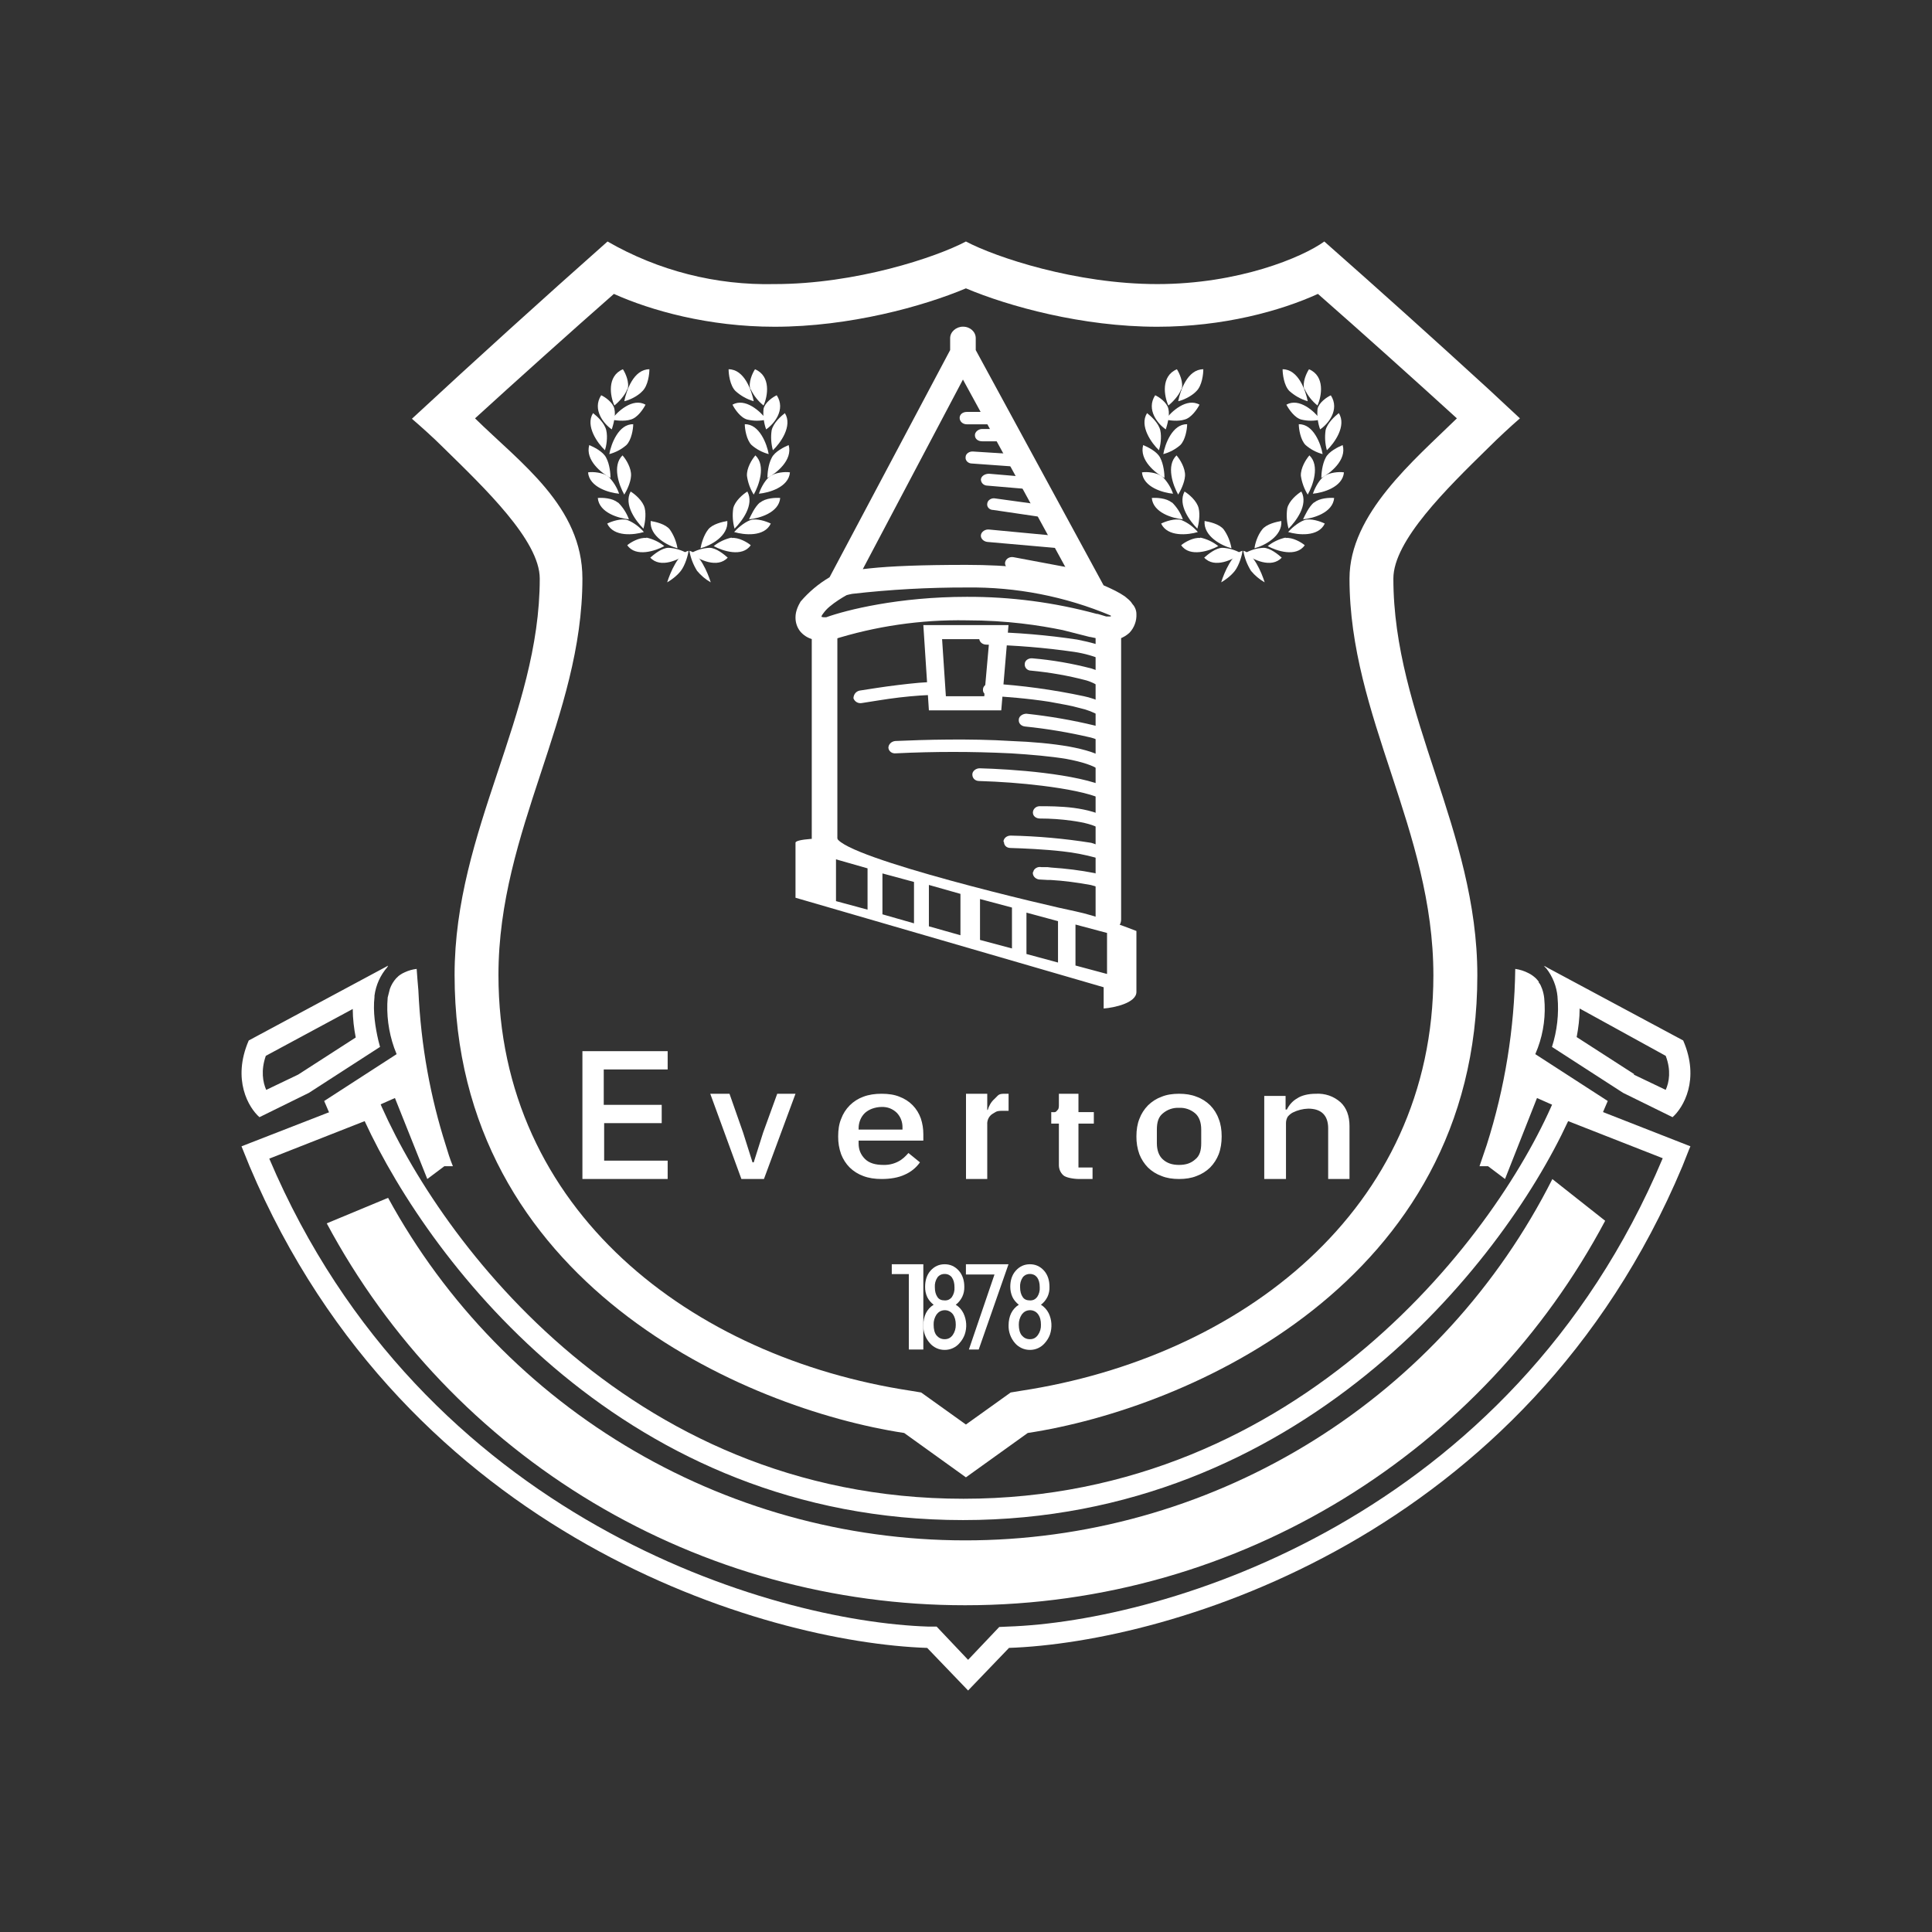 <svg width="24" height="24" viewBox="0 0 24 24" fill="none" xmlns="http://www.w3.org/2000/svg">
<rect x="0" y="0" width="24" height="24" fill="#333333" stroke="none"/>
<path fill-rule="evenodd" clip-rule="evenodd" d="M12.767 17.801C14.752 17.5 18.352 15.938 18.352 12.116C18.352 10.316 17.309 8.887 17.309 7.187C17.309 6.716 17.976 6.065 18.484 5.567C18.622 5.43 18.759 5.303 18.881 5.197L18.489 4.832C17.815 4.215 17.136 3.604 16.451 3C16.181 3.196 15.387 3.529 14.376 3.529C13.365 3.529 12.37 3.196 11.999 3C11.629 3.196 10.633 3.529 9.622 3.529C8.895 3.546 8.177 3.363 7.547 3C6.729 3.725 5.919 4.459 5.117 5.202C5.239 5.308 5.377 5.43 5.514 5.567C6.022 6.065 6.705 6.716 6.705 7.187C6.705 8.881 5.647 10.311 5.647 12.111C5.647 15.938 9.252 17.5 11.232 17.801L11.999 18.352L12.767 17.801ZM11.999 17.696L12.555 17.298L12.682 17.277C15.398 16.864 17.806 15.038 17.806 12.116C17.806 10.305 16.764 8.903 16.764 7.187C16.764 6.383 17.568 5.716 18.098 5.197C17.61 4.752 16.891 4.106 16.372 3.651C15.906 3.863 15.196 4.059 14.376 4.059C13.444 4.059 12.528 3.805 11.999 3.582C11.47 3.805 10.554 4.059 9.622 4.059C8.802 4.059 8.087 3.858 7.626 3.651C7.108 4.106 6.388 4.752 5.901 5.197C6.467 5.753 7.235 6.293 7.235 7.187C7.235 8.903 6.192 10.311 6.192 12.111C6.192 15.038 8.595 16.864 11.316 17.277L11.443 17.298L11.999 17.696Z" fill="white"/>
<path fill-rule="evenodd" clip-rule="evenodd" d="M12.529 20.471C14.536 20.402 18.961 19.105 20.899 14.489L20.983 14.277L20.999 14.24L19.337 13.589C18.649 15.283 16.161 18.618 11.968 18.618C7.749 18.618 5.367 15.283 4.673 13.589L3 14.24L3.101 14.489C5.054 19.105 9.507 20.402 11.518 20.471L12.026 21L12.534 20.471H12.529ZM12.026 20.619L12.413 20.211L12.519 20.206C14.461 20.142 18.765 18.877 20.655 14.388L19.48 13.927C18.643 15.733 16.119 18.883 11.963 18.883C7.786 18.883 5.362 15.727 4.53 13.927L3.345 14.393C5.25 18.877 9.581 20.142 11.529 20.206H11.635L12.026 20.619Z" fill="white"/>
<path d="M7.982 4.857C8.051 4.788 8.067 4.645 8.067 4.587C7.871 4.587 7.781 4.852 7.755 4.984C7.808 4.974 7.919 4.926 7.982 4.857ZM7.834 5.212C7.919 5.191 7.993 5.079 8.019 5.027C7.861 4.937 7.67 5.111 7.596 5.212C7.638 5.222 7.755 5.238 7.834 5.212ZM7.781 5.529C7.845 5.466 7.866 5.328 7.866 5.27C7.686 5.265 7.591 5.514 7.569 5.641C7.648 5.62 7.72 5.582 7.781 5.529ZM7.839 5.911C7.845 5.815 7.776 5.704 7.733 5.657C7.601 5.784 7.691 6.032 7.755 6.144C7.781 6.101 7.834 6.001 7.839 5.911ZM7.559 5.921C7.49 5.868 7.363 5.858 7.305 5.868C7.321 6.054 7.569 6.122 7.691 6.133C7.663 6.053 7.618 5.981 7.559 5.921ZM7.675 6.244C7.612 6.186 7.479 6.181 7.426 6.186C7.442 6.371 7.691 6.44 7.813 6.451C7.783 6.371 7.736 6.298 7.675 6.239V6.244ZM8.009 6.313C7.988 6.223 7.887 6.138 7.834 6.106C7.744 6.271 7.903 6.477 7.993 6.567C8.009 6.514 8.03 6.398 8.009 6.313ZM7.797 6.461C7.718 6.435 7.596 6.477 7.543 6.504C7.622 6.673 7.876 6.646 7.998 6.609C7.944 6.545 7.875 6.494 7.797 6.461ZM8.321 6.578C8.268 6.509 8.141 6.482 8.083 6.472C8.067 6.662 8.295 6.779 8.416 6.811C8.402 6.727 8.369 6.647 8.321 6.578ZM8.03 6.683C7.945 6.673 7.834 6.736 7.792 6.773C7.898 6.927 8.146 6.842 8.252 6.784C8.188 6.732 8.111 6.696 8.03 6.678V6.683ZM8.305 6.805C8.221 6.805 8.12 6.89 8.078 6.927C8.205 7.065 8.438 6.953 8.538 6.874C8.467 6.833 8.387 6.809 8.305 6.805Z" fill="white"/>
<path d="M8.458 7.091C8.511 7.022 8.548 6.895 8.553 6.842C8.431 6.869 8.325 7.112 8.288 7.234C8.325 7.213 8.405 7.16 8.458 7.091ZM7.531 5.688C7.494 5.609 7.372 5.551 7.32 5.529C7.267 5.715 7.473 5.879 7.584 5.937C7.584 5.884 7.574 5.768 7.531 5.688ZM7.531 5.344C7.51 5.254 7.415 5.169 7.367 5.132C7.267 5.291 7.425 5.508 7.515 5.593C7.531 5.545 7.552 5.434 7.531 5.344ZM7.796 4.836C7.822 4.751 7.77 4.635 7.738 4.587C7.537 4.672 7.579 4.921 7.632 5.037C7.674 5.005 7.764 4.915 7.791 4.836H7.796Z" fill="white"/>
<path d="M7.632 5.079C7.616 5 7.516 4.931 7.468 4.91C7.352 5.09 7.505 5.27 7.6 5.334C7.616 5.281 7.653 5.164 7.632 5.079ZM9.136 4.857C9.067 4.788 9.051 4.645 9.051 4.587C9.247 4.587 9.337 4.852 9.363 4.984C9.279 4.96 9.201 4.916 9.136 4.857ZM9.284 5.212C9.199 5.191 9.125 5.079 9.099 5.027C9.257 4.937 9.448 5.111 9.522 5.212C9.444 5.231 9.362 5.231 9.284 5.212ZM9.337 5.529C9.273 5.466 9.252 5.328 9.252 5.27C9.432 5.265 9.527 5.514 9.549 5.641C9.47 5.62 9.398 5.582 9.337 5.529ZM9.279 5.911C9.273 5.815 9.342 5.704 9.384 5.657C9.517 5.784 9.427 6.032 9.363 6.144C9.319 6.073 9.29 5.993 9.279 5.911ZM9.559 5.921C9.628 5.868 9.755 5.858 9.813 5.868C9.797 6.054 9.549 6.122 9.427 6.133C9.443 6.085 9.49 5.979 9.559 5.921ZM9.443 6.244C9.506 6.186 9.639 6.181 9.692 6.186C9.676 6.371 9.427 6.44 9.305 6.451C9.326 6.408 9.374 6.297 9.443 6.239V6.244ZM9.109 6.313C9.13 6.223 9.231 6.138 9.284 6.106C9.374 6.271 9.215 6.477 9.125 6.567C9.102 6.484 9.096 6.398 9.109 6.313ZM9.321 6.461C9.4 6.435 9.522 6.477 9.575 6.504C9.496 6.673 9.242 6.646 9.12 6.609C9.152 6.572 9.236 6.493 9.321 6.461ZM8.797 6.578C8.85 6.509 8.977 6.482 9.035 6.472C9.051 6.662 8.823 6.779 8.702 6.811C8.712 6.758 8.739 6.652 8.797 6.578ZM9.088 6.683C9.173 6.673 9.284 6.736 9.326 6.773C9.22 6.927 8.972 6.842 8.866 6.784C8.93 6.732 9.007 6.696 9.088 6.678V6.683ZM8.813 6.805C8.897 6.805 8.998 6.89 9.04 6.927C8.913 7.065 8.68 6.953 8.58 6.874C8.651 6.833 8.731 6.809 8.813 6.805Z" fill="white"/>
<path d="M8.659 7.091C8.612 7.015 8.579 6.931 8.564 6.842C8.686 6.869 8.792 7.112 8.829 7.234C8.764 7.197 8.707 7.149 8.659 7.091ZM9.586 5.688C9.623 5.609 9.745 5.551 9.797 5.529C9.85 5.715 9.644 5.879 9.533 5.937C9.533 5.884 9.543 5.768 9.586 5.688ZM9.586 5.344C9.607 5.254 9.702 5.169 9.75 5.132C9.85 5.291 9.692 5.508 9.601 5.593C9.579 5.512 9.573 5.427 9.586 5.344ZM9.321 4.836C9.294 4.751 9.347 4.635 9.379 4.587C9.58 4.672 9.538 4.921 9.485 5.037C9.417 4.983 9.363 4.914 9.326 4.836H9.321Z" fill="white"/>
<path d="M9.485 5.079C9.501 5 9.602 4.931 9.649 4.91C9.766 5.09 9.612 5.27 9.517 5.334C9.488 5.252 9.477 5.165 9.485 5.079ZM14.864 4.857C14.933 4.788 14.948 4.645 14.948 4.587C14.752 4.587 14.662 4.852 14.636 4.984C14.689 4.974 14.8 4.926 14.864 4.857ZM14.715 5.212C14.8 5.191 14.874 5.079 14.901 5.027C14.742 4.937 14.551 5.111 14.477 5.212C14.52 5.222 14.636 5.238 14.715 5.212ZM14.662 5.529C14.726 5.466 14.747 5.328 14.747 5.27C14.567 5.265 14.472 5.514 14.451 5.641C14.529 5.62 14.601 5.582 14.662 5.529ZM14.721 5.911C14.726 5.815 14.657 5.704 14.615 5.657C14.483 5.784 14.572 6.032 14.636 6.144C14.662 6.101 14.715 6.001 14.721 5.911ZM14.44 5.921C14.371 5.868 14.244 5.858 14.186 5.868C14.202 6.054 14.451 6.122 14.572 6.133C14.545 6.053 14.499 5.981 14.44 5.921ZM14.557 6.244C14.493 6.186 14.361 6.181 14.308 6.186C14.324 6.371 14.572 6.44 14.694 6.451C14.665 6.371 14.618 6.298 14.557 6.239V6.244ZM14.89 6.313C14.869 6.223 14.768 6.138 14.715 6.106C14.626 6.271 14.784 6.477 14.874 6.567C14.89 6.514 14.911 6.398 14.89 6.313ZM14.678 6.461C14.599 6.435 14.477 6.477 14.424 6.504C14.504 6.673 14.758 6.646 14.88 6.609C14.825 6.545 14.756 6.494 14.678 6.461ZM15.202 6.578C15.149 6.509 15.023 6.482 14.964 6.472C14.948 6.662 15.176 6.779 15.298 6.811C15.283 6.727 15.251 6.647 15.202 6.578ZM14.911 6.683C14.826 6.673 14.715 6.736 14.673 6.773C14.779 6.927 15.028 6.842 15.134 6.784C15.069 6.732 14.993 6.696 14.911 6.678V6.683ZM15.187 6.805C15.102 6.805 15.001 6.89 14.959 6.927C15.086 7.065 15.319 6.953 15.419 6.874C15.348 6.833 15.269 6.809 15.187 6.805Z" fill="white"/>
<path d="M15.34 7.091C15.393 7.022 15.43 6.895 15.435 6.842C15.313 6.869 15.207 7.112 15.17 7.234C15.207 7.213 15.287 7.16 15.34 7.091ZM14.413 5.688C14.376 5.609 14.254 5.551 14.201 5.529C14.149 5.715 14.355 5.879 14.466 5.937C14.466 5.884 14.455 5.768 14.413 5.688ZM14.413 5.344C14.392 5.254 14.297 5.169 14.249 5.132C14.149 5.291 14.307 5.508 14.397 5.593C14.413 5.545 14.434 5.434 14.413 5.344ZM14.678 4.836C14.704 4.751 14.651 4.635 14.62 4.587C14.418 4.672 14.461 4.921 14.514 5.037C14.556 5.005 14.646 4.915 14.673 4.836H14.678Z" fill="white"/>
<path d="M14.514 5.079C14.498 5 14.398 4.931 14.35 4.91C14.233 5.09 14.387 5.27 14.482 5.334C14.498 5.281 14.535 5.164 14.514 5.079ZM16.017 4.857C15.949 4.788 15.933 4.645 15.933 4.587C16.129 4.587 16.219 4.852 16.245 4.984C16.161 4.96 16.083 4.916 16.017 4.857ZM16.166 5.212C16.081 5.191 16.007 5.079 15.98 5.027C16.139 4.937 16.33 5.111 16.404 5.212C16.326 5.231 16.244 5.231 16.166 5.212ZM16.219 5.529C16.155 5.466 16.134 5.328 16.134 5.27C16.314 5.265 16.409 5.514 16.43 5.641C16.352 5.62 16.28 5.582 16.219 5.529ZM16.16 5.911C16.155 5.815 16.224 5.704 16.266 5.657C16.399 5.784 16.309 6.032 16.245 6.144C16.201 6.073 16.172 5.993 16.16 5.911ZM16.441 5.921C16.51 5.868 16.637 5.858 16.695 5.868C16.679 6.054 16.43 6.122 16.309 6.133C16.325 6.085 16.372 5.979 16.441 5.921ZM16.325 6.244C16.388 6.186 16.52 6.181 16.573 6.186C16.558 6.371 16.309 6.44 16.187 6.451C16.208 6.408 16.256 6.297 16.325 6.239V6.244ZM15.991 6.313C16.012 6.223 16.113 6.138 16.166 6.106C16.256 6.271 16.097 6.477 16.007 6.567C15.984 6.484 15.978 6.398 15.991 6.313ZM16.203 6.461C16.282 6.435 16.404 6.477 16.457 6.504C16.378 6.673 16.123 6.646 16.002 6.609C16.033 6.572 16.118 6.493 16.203 6.461ZM15.679 6.578C15.732 6.509 15.859 6.482 15.917 6.472C15.933 6.662 15.705 6.779 15.584 6.811C15.589 6.758 15.62 6.652 15.679 6.578ZM15.97 6.683C16.055 6.673 16.166 6.736 16.208 6.773C16.102 6.927 15.854 6.842 15.748 6.784C15.812 6.732 15.889 6.696 15.97 6.678V6.683ZM15.695 6.805C15.779 6.805 15.88 6.89 15.922 6.927C15.795 7.065 15.562 6.953 15.462 6.874C15.533 6.833 15.613 6.809 15.695 6.805Z" fill="white"/>
<path d="M15.54 7.091C15.493 7.015 15.46 6.931 15.445 6.842C15.567 6.869 15.673 7.112 15.71 7.234C15.645 7.197 15.588 7.149 15.54 7.091ZM16.467 5.688C16.504 5.609 16.626 5.551 16.679 5.529C16.732 5.715 16.525 5.879 16.414 5.937C16.414 5.884 16.425 5.768 16.467 5.688ZM16.467 5.344C16.488 5.254 16.584 5.169 16.631 5.132C16.732 5.291 16.573 5.508 16.483 5.593C16.46 5.512 16.455 5.427 16.467 5.344ZM16.202 4.836C16.176 4.751 16.229 4.635 16.261 4.587C16.462 4.672 16.419 4.921 16.366 5.037C16.299 4.983 16.244 4.914 16.208 4.836H16.202Z" fill="white"/>
<path d="M16.367 5.08C16.383 5.001 16.484 4.932 16.532 4.911C16.648 5.091 16.494 5.271 16.399 5.334C16.37 5.253 16.359 5.166 16.367 5.08ZM11.921 5.191C11.921 5.149 11.958 5.117 12.011 5.117H12.35C12.402 5.117 12.44 5.149 12.44 5.191C12.44 5.234 12.402 5.271 12.35 5.271H12.011C11.958 5.271 11.921 5.234 11.921 5.191ZM12.111 5.403C12.111 5.366 12.154 5.329 12.201 5.329H12.519C12.561 5.329 12.604 5.366 12.604 5.408C12.604 5.451 12.561 5.482 12.514 5.482H12.201C12.148 5.482 12.111 5.451 12.111 5.408V5.403ZM11.995 5.678C11.995 5.636 12.043 5.604 12.09 5.609L12.672 5.646C12.72 5.646 12.757 5.689 12.752 5.726C12.752 5.768 12.704 5.8 12.657 5.8L12.074 5.758C12.027 5.758 11.989 5.721 11.995 5.678ZM12.185 5.954C12.191 5.911 12.238 5.885 12.286 5.885L12.911 5.938C12.958 5.938 12.995 5.98 12.99 6.017C12.985 6.059 12.937 6.091 12.889 6.086L12.27 6.033C12.217 6.033 12.185 5.996 12.185 5.954ZM12.265 6.25C12.27 6.213 12.318 6.181 12.365 6.192L13.091 6.292C13.144 6.292 13.175 6.335 13.165 6.377C13.159 6.419 13.112 6.446 13.059 6.441L12.339 6.335C12.286 6.335 12.254 6.292 12.265 6.25ZM12.185 6.647C12.191 6.605 12.238 6.573 12.286 6.578L13.239 6.668C13.287 6.668 13.318 6.711 13.313 6.753C13.313 6.795 13.265 6.822 13.218 6.816L12.265 6.732C12.217 6.726 12.18 6.689 12.185 6.647ZM12.487 6.981C12.498 6.938 12.545 6.912 12.593 6.922L13.44 7.081C13.488 7.097 13.519 7.134 13.504 7.176C13.493 7.219 13.451 7.24 13.398 7.229L12.551 7.071C12.503 7.06 12.477 7.018 12.487 6.981ZM11.174 8.664C10.994 8.685 10.82 8.717 10.709 8.733C10.661 8.743 10.618 8.717 10.602 8.675C10.602 8.632 10.629 8.59 10.677 8.579C10.783 8.563 10.968 8.532 11.153 8.51C11.328 8.489 11.518 8.468 11.635 8.473C11.688 8.473 11.72 8.516 11.72 8.558C11.72 8.6 11.677 8.632 11.63 8.632C11.524 8.632 11.354 8.643 11.174 8.664Z" fill="white"/>
<path d="M11.47 7.765H12.528L12.438 8.824H11.539L11.47 7.765ZM11.703 7.94L11.75 8.649H12.227L12.29 7.94H11.703Z" fill="white"/>
<path d="M12.164 7.929C12.164 7.887 12.206 7.85 12.254 7.85C12.631 7.857 13.008 7.889 13.381 7.945C13.54 7.977 13.688 8.014 13.799 8.072C13.842 8.093 13.852 8.141 13.831 8.178C13.81 8.215 13.757 8.231 13.715 8.204C13.596 8.153 13.472 8.117 13.344 8.098C12.983 8.046 12.619 8.016 12.254 8.008C12.201 8.008 12.164 7.971 12.164 7.929ZM12.73 8.247C12.73 8.204 12.778 8.173 12.825 8.178C13.074 8.199 13.32 8.242 13.561 8.305C13.641 8.331 13.715 8.363 13.768 8.4C13.805 8.432 13.81 8.48 13.778 8.511C13.763 8.528 13.743 8.539 13.72 8.541C13.698 8.544 13.675 8.539 13.656 8.527C13.607 8.495 13.554 8.47 13.498 8.453C13.272 8.393 13.042 8.353 12.81 8.331C12.757 8.331 12.725 8.289 12.73 8.247ZM12.211 8.564C12.211 8.522 12.254 8.49 12.301 8.49C12.693 8.514 13.082 8.567 13.466 8.649C13.582 8.675 13.694 8.718 13.762 8.765C13.805 8.792 13.815 8.84 13.784 8.871C13.769 8.889 13.749 8.9 13.726 8.904C13.704 8.908 13.681 8.904 13.662 8.892C13.586 8.848 13.504 8.816 13.418 8.797C13.307 8.765 13.175 8.744 13.037 8.718C12.762 8.675 12.476 8.654 12.296 8.644C12.243 8.644 12.206 8.607 12.211 8.564ZM12.656 8.935C12.661 8.892 12.709 8.866 12.751 8.866C13.038 8.897 13.323 8.946 13.604 9.014C13.688 9.041 13.762 9.067 13.815 9.109C13.847 9.141 13.852 9.189 13.815 9.215C13.8 9.23 13.78 9.239 13.759 9.241C13.738 9.243 13.717 9.237 13.699 9.226C13.653 9.197 13.603 9.175 13.551 9.162C13.282 9.099 13.01 9.053 12.735 9.025C12.682 9.02 12.651 8.982 12.656 8.94V8.935ZM12.55 9.358C12.078 9.335 11.604 9.335 11.131 9.358C11.079 9.364 11.041 9.332 11.036 9.29C11.036 9.247 11.073 9.21 11.121 9.205C11.481 9.189 12.047 9.173 12.561 9.205C12.825 9.215 13.069 9.237 13.281 9.274C13.482 9.311 13.662 9.364 13.768 9.448C13.805 9.475 13.81 9.522 13.778 9.554C13.762 9.57 13.742 9.58 13.719 9.582C13.697 9.584 13.675 9.578 13.656 9.565C13.588 9.512 13.445 9.464 13.244 9.427C13.048 9.395 12.81 9.374 12.555 9.358H12.55ZM12.079 9.618C12.079 9.581 12.121 9.544 12.169 9.544C12.36 9.549 12.667 9.565 12.968 9.602C13.27 9.639 13.577 9.697 13.768 9.787C13.81 9.808 13.826 9.856 13.805 9.893C13.778 9.935 13.731 9.946 13.688 9.925C13.529 9.851 13.244 9.798 12.947 9.761C12.687 9.729 12.426 9.71 12.164 9.702C12.111 9.702 12.079 9.665 12.079 9.623V9.618ZM13.312 10.195C13.183 10.177 13.052 10.168 12.921 10.168C12.868 10.168 12.831 10.137 12.831 10.094C12.831 10.052 12.868 10.015 12.915 10.015C13.016 10.015 13.18 10.015 13.339 10.036C13.498 10.057 13.667 10.1 13.778 10.174C13.815 10.2 13.826 10.248 13.794 10.28C13.78 10.297 13.759 10.309 13.737 10.312C13.715 10.316 13.692 10.312 13.672 10.301C13.598 10.248 13.466 10.216 13.312 10.195ZM12.465 10.46C12.465 10.412 12.508 10.38 12.555 10.38C12.891 10.387 13.225 10.417 13.556 10.47L13.683 10.512C13.72 10.528 13.762 10.544 13.789 10.571C13.821 10.602 13.821 10.65 13.789 10.682C13.772 10.696 13.75 10.704 13.728 10.704C13.706 10.704 13.684 10.696 13.667 10.682C13.651 10.67 13.633 10.661 13.614 10.655C13.479 10.618 13.341 10.591 13.201 10.576C12.973 10.55 12.72 10.539 12.555 10.534C12.502 10.534 12.471 10.502 12.471 10.454L12.465 10.46ZM12.836 10.83C12.841 10.793 12.889 10.761 12.937 10.772H13.016L13.058 10.777C13.24 10.789 13.42 10.811 13.598 10.846C13.688 10.872 13.784 10.904 13.852 10.957C13.889 10.983 13.895 11.031 13.868 11.063C13.853 11.079 13.832 11.09 13.81 11.093C13.788 11.096 13.765 11.091 13.747 11.079C13.687 11.039 13.621 11.01 13.551 10.994C13.384 10.963 13.216 10.941 13.048 10.931H13.011C12.975 10.929 12.94 10.927 12.905 10.925C12.852 10.915 12.825 10.872 12.831 10.835L12.836 10.83Z" fill="white"/>
<path d="M10.243 7.695C10.333 7.695 10.402 7.758 10.402 7.838V10.485C10.402 10.559 10.333 10.628 10.243 10.628C10.158 10.628 10.084 10.559 10.084 10.485V7.838C10.084 7.758 10.158 7.695 10.243 7.695ZM13.768 7.695C13.858 7.695 13.927 7.758 13.927 7.838V11.422C13.927 11.501 13.858 11.565 13.768 11.565C13.684 11.565 13.61 11.501 13.61 11.422V7.838C13.61 7.758 13.684 7.695 13.768 7.695Z" fill="white"/>
<path d="M11.962 4.058C12.052 4.058 12.121 4.122 12.121 4.201V4.349L13.709 7.271C13.82 7.319 13.905 7.361 13.974 7.409C14.006 7.436 14.043 7.462 14.064 7.499C14.09 7.526 14.117 7.573 14.117 7.626C14.119 7.669 14.113 7.711 14.098 7.751C14.084 7.791 14.061 7.828 14.032 7.859C13.997 7.892 13.955 7.917 13.91 7.934C13.864 7.95 13.816 7.957 13.768 7.954C13.691 7.943 13.615 7.929 13.54 7.912H13.535L13.201 7.827C12.915 7.769 12.518 7.706 12.005 7.706C11.439 7.696 10.876 7.778 10.337 7.949C10.253 7.967 10.165 7.963 10.083 7.938C10.027 7.921 9.978 7.888 9.94 7.843C9.901 7.793 9.881 7.732 9.882 7.668C9.882 7.594 9.914 7.526 9.945 7.473C10.048 7.353 10.169 7.251 10.305 7.171L11.803 4.349V4.201C11.803 4.122 11.878 4.058 11.962 4.058ZM11.962 4.715L10.718 7.07L10.808 7.06C11.062 7.033 11.444 7.017 12.005 7.017C12.545 7.017 12.968 7.07 13.286 7.139L11.962 4.715ZM10.517 7.393C10.459 7.425 10.374 7.478 10.305 7.536C10.275 7.561 10.249 7.589 10.226 7.621C10.205 7.647 10.205 7.658 10.205 7.663L10.231 7.668H10.263C10.512 7.578 11.163 7.414 12.01 7.414C12.555 7.412 13.098 7.483 13.624 7.626H13.635L13.741 7.658H13.799V7.647C13.233 7.409 12.624 7.29 12.01 7.298C11.534 7.297 11.059 7.323 10.586 7.377C10.563 7.381 10.54 7.387 10.517 7.393Z" fill="white"/>
<path fill-rule="evenodd" clip-rule="evenodd" d="M9.882 11.152V10.469C9.882 10.421 10.2 10.411 10.396 10.411C10.518 10.665 13.043 11.258 13.36 11.321C13.614 11.374 13.969 11.507 14.117 11.565V12.322C14.117 12.459 13.842 12.518 13.71 12.528V12.264L9.882 11.152ZM10.385 10.675L10.777 10.787V11.3L10.385 11.194V10.675ZM11.354 10.956L10.962 10.85V11.358L11.354 11.47V10.956ZM11.539 10.993L11.931 11.104V11.618L11.539 11.507V10.993ZM12.571 11.274L12.174 11.168V11.676L12.571 11.782V11.274ZM12.751 11.337L13.143 11.443V11.957L12.751 11.851V11.337ZM13.757 11.591L13.36 11.485V11.994L13.752 12.099V11.591H13.757ZM5.536 14.222C5.563 14.312 5.589 14.397 5.626 14.487H5.52L5.308 14.646L4.906 13.64L4.154 13.973L4.027 13.677L4.927 13.095L4.896 13.015C4.826 12.815 4.798 12.602 4.816 12.391L4.843 12.285C4.86 12.236 4.887 12.191 4.922 12.152L4.933 12.142C4.944 12.13 4.956 12.119 4.97 12.11C4.988 12.098 5.007 12.087 5.028 12.078C5.075 12.056 5.125 12.042 5.176 12.036C5.182 12.124 5.189 12.212 5.197 12.3C5.229 13.005 5.351 13.64 5.536 14.222ZM3.837 13.576L4.721 13.005L4.7 12.925C4.663 12.766 4.631 12.57 4.652 12.385V12.369C4.669 12.238 4.724 12.115 4.811 12.015L4.816 12.004L4.821 11.999H4.811L4.806 12.004L3.09 12.925C2.879 13.412 3.09 13.762 3.223 13.878L3.837 13.576ZM3.307 13.539L3.704 13.349L4.419 12.888C4.398 12.782 4.382 12.655 4.382 12.534L3.302 13.116C3.239 13.296 3.265 13.444 3.307 13.539ZM18.485 14.487H18.379L18.469 14.222C18.694 13.515 18.813 12.778 18.823 12.036C18.881 12.044 18.936 12.062 18.988 12.089C19.021 12.105 19.051 12.127 19.078 12.152C19.091 12.165 19.104 12.18 19.115 12.195V12.205C19.136 12.226 19.146 12.258 19.157 12.285C19.17 12.322 19.179 12.361 19.183 12.401C19.203 12.609 19.176 12.819 19.104 13.015L19.072 13.095L19.972 13.677L19.845 13.973L19.093 13.64L18.696 14.646L18.485 14.487ZM20.777 13.878C20.909 13.762 21.121 13.412 20.909 12.925L19.221 12.02L19.194 12.004H19.189L19.178 11.999L19.21 12.031C19.288 12.132 19.336 12.253 19.348 12.38V12.385C19.367 12.594 19.343 12.805 19.279 13.005L20.163 13.576L20.777 13.878ZM20.295 13.349L20.692 13.539C20.735 13.444 20.761 13.296 20.692 13.116L19.623 12.528C19.623 12.65 19.607 12.772 19.586 12.883L20.3 13.343L20.295 13.349Z" fill="white"/>
<path d="M10.952 14.646C10.867 14.646 10.793 14.635 10.724 14.609C10.661 14.586 10.603 14.55 10.555 14.503C10.508 14.456 10.473 14.4 10.449 14.339C10.423 14.267 10.411 14.192 10.412 14.116C10.412 14.037 10.422 13.963 10.449 13.899C10.472 13.836 10.508 13.779 10.556 13.731C10.603 13.684 10.661 13.647 10.724 13.624C10.793 13.598 10.867 13.587 10.952 13.587C11.036 13.587 11.111 13.598 11.174 13.624C11.235 13.647 11.291 13.682 11.337 13.729C11.383 13.776 11.417 13.832 11.439 13.894C11.46 13.958 11.47 14.021 11.47 14.09V14.169H10.666V14.206C10.666 14.281 10.692 14.344 10.745 14.397C10.798 14.45 10.877 14.471 10.973 14.471C11.037 14.473 11.101 14.459 11.158 14.429C11.211 14.402 11.248 14.365 11.285 14.323L11.428 14.439C11.38 14.507 11.314 14.56 11.237 14.593C11.158 14.63 11.057 14.646 10.952 14.646ZM10.952 13.751C10.912 13.751 10.872 13.759 10.835 13.772C10.802 13.784 10.771 13.802 10.745 13.825C10.72 13.849 10.7 13.878 10.687 13.91C10.673 13.944 10.666 13.98 10.666 14.016V14.032H11.211V14.011C11.212 13.977 11.207 13.943 11.195 13.911C11.184 13.879 11.165 13.85 11.142 13.825C11.117 13.8 11.087 13.781 11.055 13.768C11.022 13.755 10.987 13.75 10.952 13.751ZM14.647 14.646C14.567 14.646 14.493 14.635 14.43 14.609C14.366 14.586 14.308 14.55 14.26 14.503C14.214 14.456 14.178 14.4 14.154 14.339C14.128 14.268 14.116 14.192 14.117 14.116C14.117 14.037 14.128 13.963 14.154 13.899C14.177 13.836 14.214 13.779 14.261 13.731C14.309 13.684 14.366 13.647 14.43 13.624C14.493 13.598 14.567 13.587 14.647 13.587C14.726 13.587 14.8 13.598 14.864 13.624C14.927 13.646 14.985 13.683 15.033 13.73C15.08 13.778 15.117 13.836 15.139 13.899C15.165 13.963 15.176 14.037 15.176 14.116C15.176 14.196 15.165 14.27 15.139 14.339C15.115 14.4 15.079 14.456 15.033 14.503C14.985 14.55 14.927 14.586 14.864 14.609C14.8 14.635 14.726 14.646 14.647 14.646ZM14.647 14.471C14.731 14.471 14.795 14.45 14.848 14.402C14.901 14.36 14.922 14.296 14.922 14.201V14.032C14.922 13.942 14.896 13.873 14.848 13.831C14.792 13.783 14.72 13.758 14.647 13.762C14.573 13.758 14.501 13.783 14.445 13.831C14.393 13.873 14.371 13.936 14.371 14.032V14.201C14.371 14.291 14.398 14.36 14.445 14.402C14.498 14.45 14.562 14.471 14.647 14.471ZM15.705 14.646V13.614H15.97V13.783H15.986C16.012 13.73 16.055 13.677 16.113 13.645C16.166 13.608 16.251 13.587 16.346 13.587C16.402 13.584 16.457 13.591 16.51 13.609C16.563 13.627 16.611 13.656 16.653 13.693C16.727 13.762 16.764 13.862 16.764 13.989V14.646H16.499V14.016C16.499 13.857 16.415 13.772 16.251 13.772C16.184 13.774 16.119 13.791 16.06 13.82C16.035 13.833 16.014 13.851 15.996 13.873C15.982 13.897 15.975 13.924 15.975 13.952V14.646H15.705ZM13.408 14.646C13.339 14.646 13.239 14.63 13.207 14.598C13.189 14.581 13.175 14.56 13.166 14.538C13.157 14.515 13.153 14.49 13.154 14.466V13.958H13.059V13.815C13.096 13.815 13.111 13.825 13.133 13.793C13.149 13.783 13.154 13.762 13.154 13.73V13.587H13.397V13.815H13.588V13.958H13.397V14.503H13.572V14.646H13.408ZM12 14.646V13.587H12.264V13.788H12.27C12.286 13.735 12.312 13.688 12.354 13.651C12.402 13.608 12.397 13.587 12.476 13.587H12.529V13.799H12.45C12.37 13.799 12.37 13.815 12.323 13.841C12.303 13.855 12.287 13.875 12.277 13.897C12.267 13.919 12.262 13.944 12.264 13.968V14.646H12ZM7.235 14.646V13.058H8.294V13.285H7.5V13.725H8.22V13.952H7.505V14.418H8.294V14.646H7.235ZM9.21 14.646L8.823 13.587H9.062L9.231 14.069L9.348 14.439H9.363L9.48 14.069L9.655 13.587H9.882L9.49 14.646H9.21ZM12.656 16.456C12.656 16.509 12.667 16.557 12.693 16.589C12.72 16.62 12.751 16.636 12.794 16.636C12.836 16.636 12.868 16.62 12.894 16.583C12.92 16.546 12.933 16.502 12.931 16.456C12.931 16.403 12.921 16.361 12.894 16.324C12.882 16.308 12.866 16.295 12.848 16.287C12.829 16.278 12.809 16.275 12.789 16.276C12.77 16.277 12.751 16.282 12.735 16.291C12.718 16.301 12.704 16.314 12.693 16.329C12.668 16.367 12.655 16.411 12.656 16.456ZM12.672 15.991C12.672 16.043 12.683 16.08 12.704 16.112C12.725 16.144 12.757 16.154 12.794 16.154C12.811 16.155 12.828 16.152 12.844 16.145C12.86 16.137 12.873 16.126 12.884 16.112C12.908 16.076 12.919 16.034 12.916 15.991C12.916 15.938 12.905 15.9 12.884 15.869C12.873 15.855 12.86 15.844 12.844 15.836C12.828 15.829 12.811 15.825 12.794 15.826C12.777 15.825 12.759 15.829 12.743 15.836C12.728 15.844 12.714 15.855 12.704 15.869C12.68 15.905 12.669 15.947 12.672 15.991ZM12.656 16.208C12.623 16.182 12.595 16.15 12.577 16.112C12.559 16.072 12.55 16.029 12.55 15.985C12.55 15.906 12.571 15.837 12.619 15.784C12.667 15.731 12.725 15.705 12.794 15.705C12.863 15.705 12.921 15.731 12.969 15.784C13.016 15.837 13.037 15.906 13.037 15.985C13.039 16.028 13.03 16.071 13.012 16.11C12.993 16.148 12.966 16.182 12.931 16.208C12.972 16.233 13.005 16.27 13.027 16.313C13.067 16.396 13.072 16.491 13.043 16.578C13.029 16.617 13.007 16.653 12.979 16.684C12.956 16.711 12.928 16.732 12.896 16.747C12.864 16.762 12.829 16.769 12.794 16.769C12.759 16.769 12.724 16.762 12.692 16.747C12.66 16.732 12.631 16.711 12.608 16.684C12.555 16.623 12.526 16.543 12.529 16.462C12.529 16.409 12.54 16.356 12.561 16.313C12.582 16.271 12.614 16.234 12.656 16.208ZM11.598 16.456C11.598 16.509 11.608 16.557 11.634 16.589C11.661 16.62 11.693 16.636 11.735 16.636C11.777 16.636 11.809 16.62 11.836 16.583C11.861 16.546 11.874 16.502 11.873 16.456C11.873 16.403 11.862 16.361 11.836 16.324C11.823 16.308 11.807 16.295 11.789 16.287C11.77 16.278 11.75 16.275 11.73 16.276C11.711 16.277 11.693 16.282 11.676 16.291C11.659 16.301 11.645 16.314 11.634 16.329C11.609 16.367 11.596 16.411 11.598 16.456ZM11.613 15.991C11.613 16.043 11.624 16.08 11.645 16.112C11.666 16.144 11.698 16.154 11.735 16.154C11.752 16.155 11.77 16.152 11.785 16.145C11.801 16.137 11.815 16.126 11.825 16.112C11.849 16.076 11.86 16.034 11.857 15.991C11.857 15.938 11.846 15.9 11.825 15.869C11.815 15.855 11.801 15.844 11.785 15.836C11.77 15.829 11.752 15.825 11.735 15.826C11.718 15.825 11.7 15.829 11.685 15.836C11.669 15.844 11.655 15.855 11.645 15.869C11.621 15.905 11.61 15.947 11.613 15.991ZM11.598 16.208C11.564 16.182 11.537 16.15 11.518 16.112C11.5 16.072 11.491 16.029 11.492 15.985C11.492 15.906 11.513 15.837 11.56 15.784C11.608 15.731 11.666 15.705 11.735 15.705C11.804 15.705 11.862 15.731 11.91 15.784C11.957 15.837 11.979 15.906 11.979 15.985C11.98 16.028 11.972 16.071 11.953 16.11C11.934 16.148 11.907 16.182 11.873 16.208C11.914 16.233 11.947 16.27 11.968 16.313C12.008 16.396 12.014 16.491 11.984 16.578C11.97 16.617 11.948 16.653 11.92 16.684C11.898 16.711 11.869 16.732 11.837 16.747C11.805 16.762 11.77 16.769 11.735 16.769C11.7 16.769 11.665 16.762 11.633 16.747C11.601 16.732 11.573 16.711 11.55 16.684C11.496 16.623 11.467 16.543 11.47 16.462C11.47 16.409 11.481 16.356 11.502 16.313C11.523 16.271 11.555 16.234 11.598 16.208Z" fill="white"/>
<path d="M11.29 16.764V15.827H11.078V15.705H11.47V16.764H11.29ZM12.036 16.764L12.354 15.832H11.999V15.705H12.528L12.158 16.764H12.036Z" fill="white"/>
<path d="M19.284 14.647C18.613 15.976 17.591 17.098 16.328 17.888C15.066 18.679 13.612 19.11 12.123 19.134C10.633 19.158 9.166 18.774 7.879 18.024C6.592 17.275 5.534 16.187 4.821 14.88L4.059 15.197C4.827 16.632 5.971 17.831 7.367 18.666C8.764 19.501 10.361 19.942 11.989 19.941C15.435 19.941 18.431 18.003 19.94 15.165L19.284 14.647Z" fill="white"/>
</svg>
